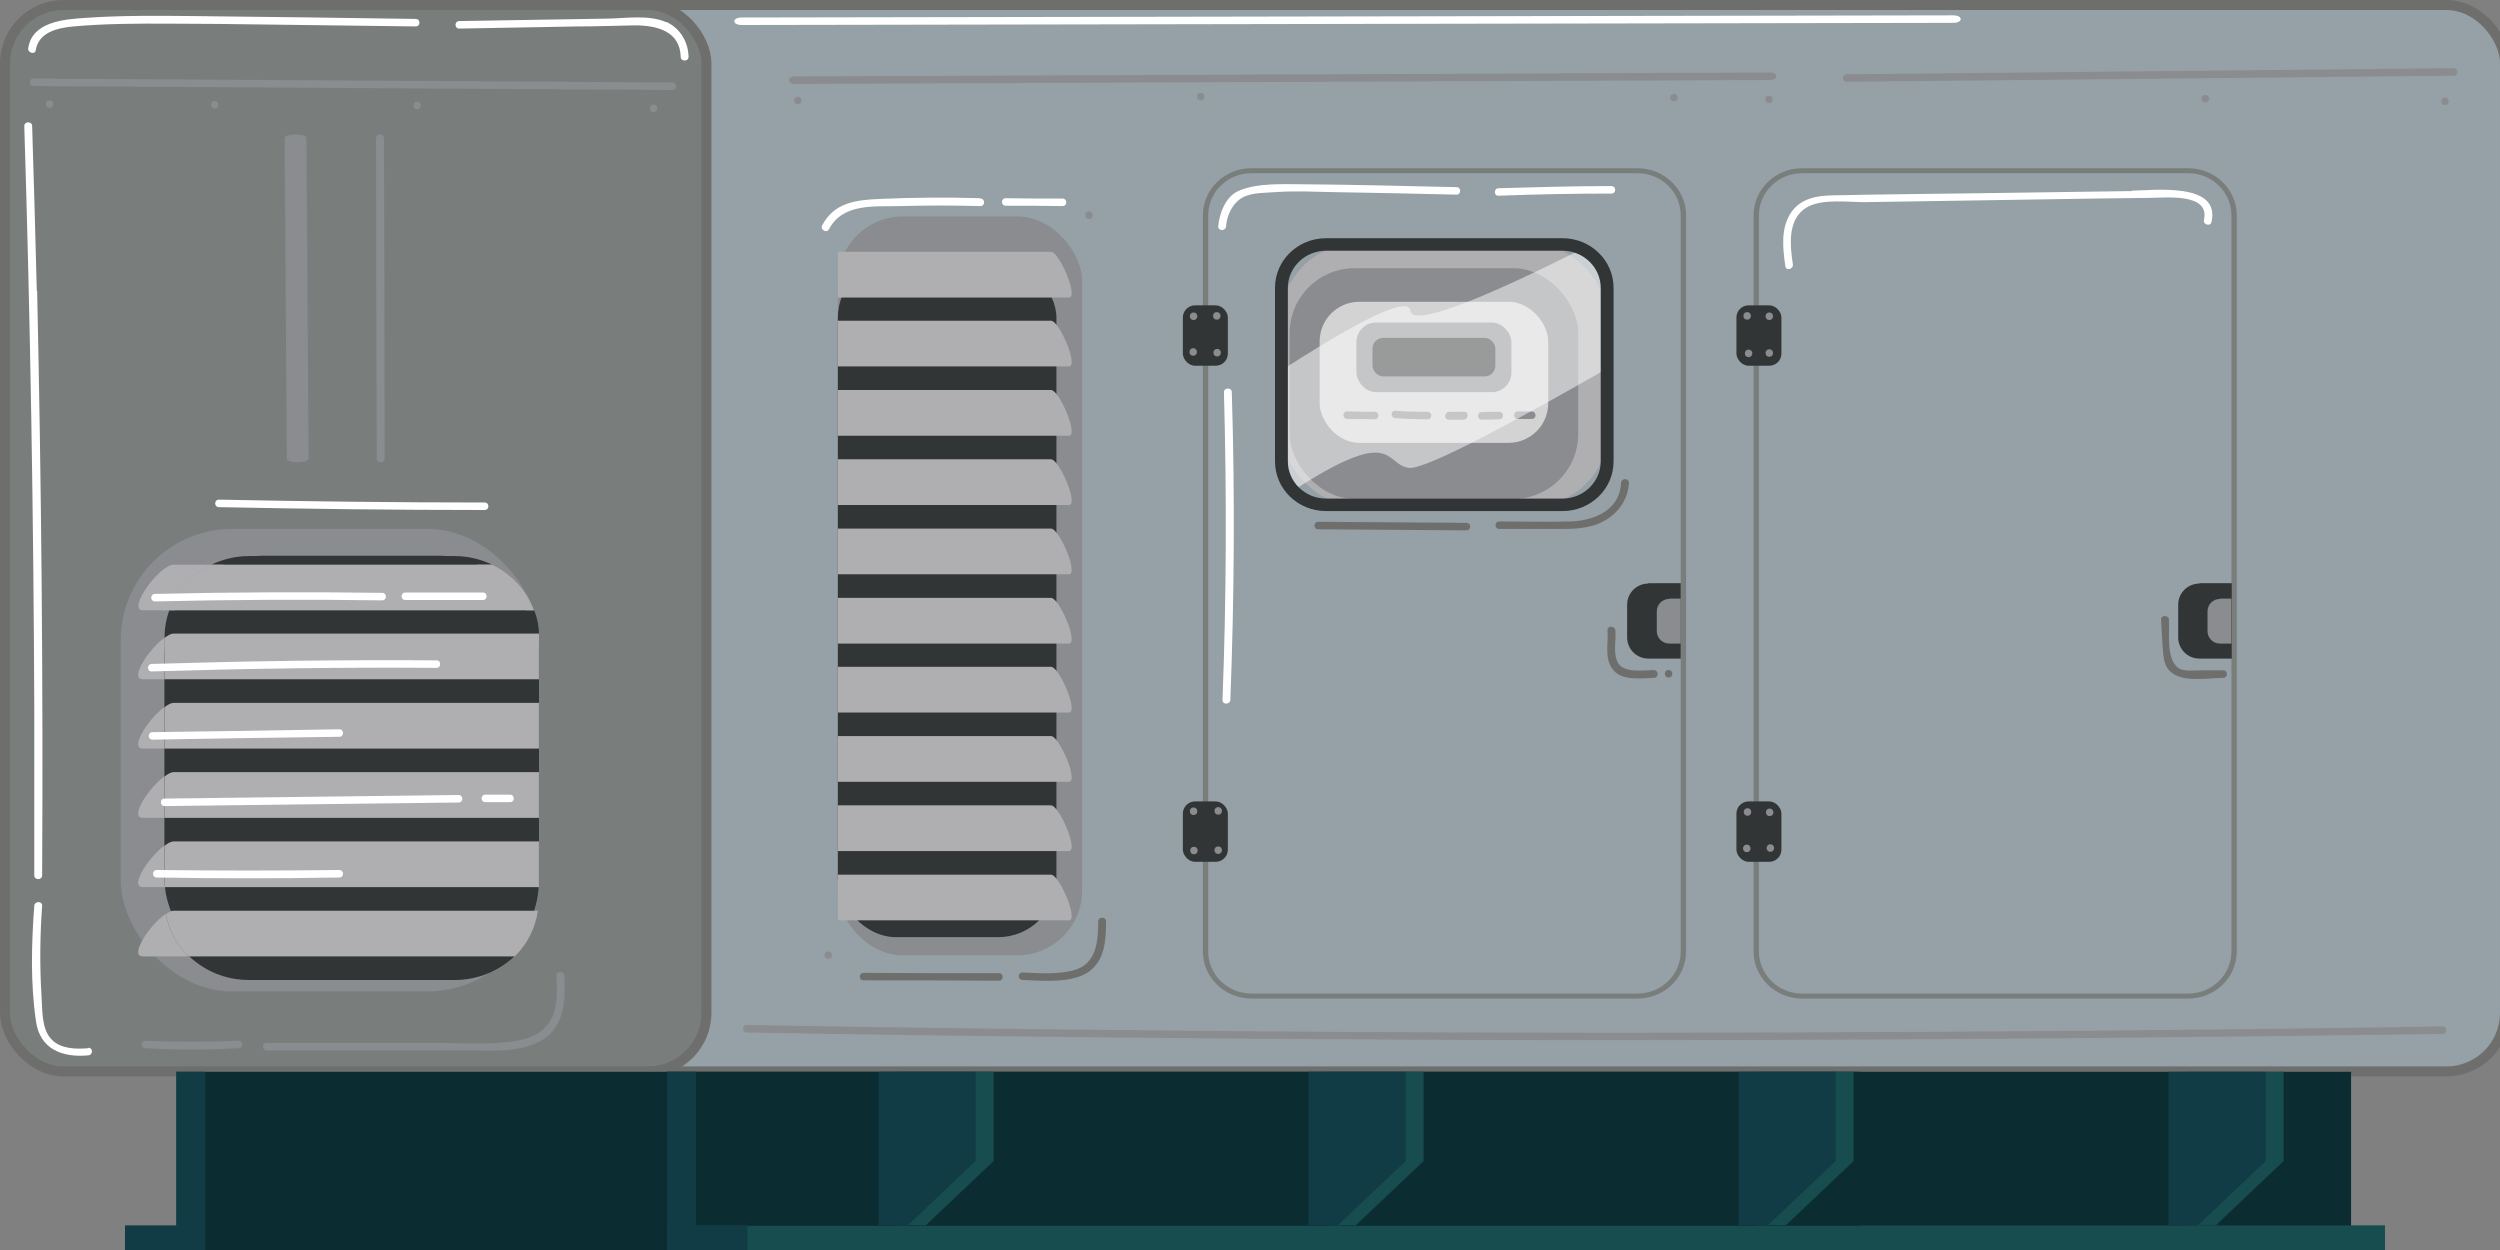 <?xml version="1.0" encoding="UTF-8"?>
<svg xmlns="http://www.w3.org/2000/svg" viewBox="0 0 70 35">
  <rect x="0" y="0" width="70" height="35" fill="#808080" stroke="none"/>
  <g id="uuid-bbce3d45-480e-42d5-a06f-8b237af2e58b" data-name="레이어 2">
    <g id="uuid-1c9b0147-aa98-4213-a672-756483105f27" data-name="icomer">
      <g id="uuid-ec4bb3e2-9455-4de7-89b7-f506ad7451fd" data-name="sv">
        <g>
          <rect x="12.88" y=".14" width="57.26" height="29.86" rx="1.64" ry="1.64" style="fill: #95a1a6; stroke: #6e6e6d; stroke-linejoin: round; stroke-width: .28px;"/>
          <path d="m68.7,1.91c-5.66.06-11.33.11-16.99.17-.14,0-.14.21,0,.21,5.66-.06,11.33-.11,16.99-.17.14,0,.14-.21,0-.21Z" style="fill: #8a8c90;"/>
          <path d="m49.57,2.03c-9.1.04-18.21.07-27.31.11-.22,0-.23.21,0,.21,9.1-.04,18.21-.07,27.31-.11.22,0,.23-.21,0-.21Z" style="fill: #8a8c90;"/>
          <path d="m54.69.43c-11.31.02-22.61.04-33.92.06-.28,0-.28.21,0,.21,11.31-.02,22.61-.04,33.92-.06.28,0,.28-.21,0-.21Z" style="fill: #fff;"/>
          <path d="m22.34,2.71c-.14,0-.14.21,0,.21s.14-.21,0-.21Z" style="fill: #8a8c90;"/>
          <path d="m33.62,2.6c-.14,0-.14.21,0,.21s.14-.21,0-.21Z" style="fill: #8a8c90;"/>
          <path d="m46.87,2.63c-.14,0-.14.21,0,.21s.14-.21,0-.21Z" style="fill: #8a8c90;"/>
          <path d="m49.53,2.68c-.14,0-.14.21,0,.21s.14-.21,0-.21Z" style="fill: #8a8c90;"/>
          <path d="m61.75,2.66c-.14,0-.14.21,0,.21s.14-.21,0-.21Z" style="fill: #8a8c90;"/>
          <path d="m68.46,2.73c-.14,0-.14.21,0,.21s.14-.21,0-.21Z" style="fill: #8a8c90;"/>
          <path d="m23.19,26.64c-.14,0-.14.21,0,.21s.14-.21,0-.21Z" style="fill: #8a8c90;"/>
          <path d="m68.39,28.74c-6.18.1-12.35.15-18.53.17-6.18.02-12.35,0-18.53-.07-3.47-.03-6.95-.08-10.42-.14-.14,0-.14.21,0,.21,6.18.11,12.35.17,18.53.2,6.18.03,12.35.01,18.53-.04,3.47-.03,6.95-.07,10.42-.12.14,0,.14-.21,0-.21Z" style="fill: #8a8c90;"/>
        </g>
        <g>
          <rect x=".14" y=".14" width="19.64" height="29.86" rx="1.64" ry="1.64" style="fill: #797e7d; stroke: #6e6e6d; stroke-linecap: round; stroke-linejoin: round; stroke-width: .28px;"/>
          <path d="m18.83,2.31c-5.96-.04-11.92-.07-17.89-.11-.14,0-.14.21,0,.21,5.96.04,11.92.07,17.89.11.14,0,.14-.21,0-.21Z" style="fill: #8a8c90;"/>
          <path d="m1.39,2.81c-.14,0-.14.21,0,.21s.14-.21,0-.21Z" style="fill: #8a8c90;"/>
          <path d="m6.01,2.83c-.14,0-.14.21,0,.21s.14-.21,0-.21Z" style="fill: #8a8c90;"/>
          <path d="m11.68,2.85c-.14,0-.14.21,0,.21s.14-.21,0-.21Z" style="fill: #8a8c90;"/>
          <path d="m8.58,3.87c0-.14-.61-.14-.61,0,.02,2.99.04,5.98.06,8.97,0,.14.61.14.61,0-.02-2.99-.04-5.98-.06-8.97Z" style="fill: #8a8c90;"/>
          <path d="m10.75,3.87c0-.14-.22-.14-.22,0,0,2.99.01,5.98.02,8.97,0,.14.22.14.22,0,0-2.99-.01-5.98-.02-8.97Z" style="fill: #8a8c90;"/>
          <path d="m11.64.53c-2.07-.03-4.15-.06-6.22-.08-1.01-.01-2.02-.02-3.02.05-.62.04-1.5.11-1.61.85-.02.13.19.19.21.06.08-.51.61-.63,1.06-.67.44-.04.88-.06,1.32-.07.92-.02,1.83,0,2.75,0,1.84.02,3.67.05,5.51.07.14,0,.14-.21,0-.21Z" style="fill: #fff;"/>
          <path d="m18.65.62c-.47-.21-1.1-.11-1.6-.1-1.4.02-2.79.05-4.19.07-.14,0-.14.21,0,.21,1.11-.02,2.21-.04,3.32-.06.53,0,1.06-.02,1.59-.03.62,0,1.27.16,1.29.88,0,.14.22.14.22,0-.01-.41-.23-.8-.63-.98Z" style="fill: #fff;"/>
          <path d="m1.03,8.14c-.04-1.54-.08-3.08-.13-4.61,0-.14-.22-.14-.22,0,.17,5.45.26,10.91.28,16.36,0,1.54,0,3.08,0,4.62,0,.14.22.14.22,0,.03-5.46-.02-10.91-.14-16.36Z" style="fill: #fff;"/>
          <path d="m2.47,29.35c-.35.03-.78.02-1.03-.25-.29-.3-.25-.86-.28-1.25-.05-.83-.04-1.66.02-2.49,0-.14-.21-.13-.22,0-.08,1.07-.11,2.19.05,3.25.11.76.73,1.01,1.46.94.14-.01.14-.22,0-.21Z" style="fill: #fff;"/>
        </g>
        <g>
          <rect x="4.94" y="30.01" width="47.15" height="5.14" style="fill: #0b2d32;"/>
          <rect x="4.94" y="30.01" width=".81" height="4.31" style="fill: #123c45;"/>
          <rect x="3.5" y="34.31" width="2.25" height=".83" style="fill: #123c45;"/>
          <rect x="18.68" y="34.31" width="48.1" height=".83" style="fill: #184d4f;"/>
          <rect x="18.68" y="30.01" width="47.15" height="4.31" style="fill: #0b2d32;"/>
          <g>
            <g>
              <polygon points="25.92 34.31 25.1 34.31 25.1 30.01 27.82 30.01 27.82 32.51 25.92 34.31" style="fill: #184d4f;"/>
              <polygon points="25.42 34.31 24.6 34.31 24.6 30.01 27.32 30.01 27.32 32.51 25.42 34.31" style="fill: #123c45;"/>
            </g>
            <g>
              <polygon points="37.96 34.31 37.14 34.31 37.14 30.01 39.86 30.01 39.86 32.51 37.96 34.31" style="fill: #184d4f;"/>
              <polygon points="37.46 34.31 36.64 34.31 36.64 30.01 39.36 30.01 39.36 32.51 37.46 34.31" style="fill: #123c45;"/>
            </g>
            <g>
              <polygon points="50 34.31 49.18 34.31 49.18 30.01 51.9 30.01 51.9 32.51 50 34.31" style="fill: #184d4f;"/>
              <polygon points="49.5 34.31 48.68 34.31 48.68 30.01 51.4 30.01 51.4 32.51 49.5 34.31" style="fill: #123c45;"/>
            </g>
            <g>
              <polygon points="62.04 34.31 61.22 34.31 61.22 30.01 63.94 30.01 63.94 32.51 62.04 34.31" style="fill: #184d4f;"/>
              <polygon points="61.54 34.31 60.72 34.31 60.72 30.01 63.44 30.01 63.44 32.51 61.54 34.31" style="fill: #123c45;"/>
            </g>
          </g>
          <rect x="18.68" y="30.01" width=".81" height="4.31" style="fill: #123c45;"/>
          <rect x="18.68" y="34.31" width="2.25" height=".83" style="fill: #123c45;"/>
        </g>
        <g>
          <rect x="35.89" y="6.85" width="9.12" height="7.29" rx="2.05" ry="2.05" style="fill: #a8a8cf;"/>
          <rect x="35.89" y="6.85" width="9.12" height="7.29" rx="2.05" ry="2.05" style="fill: #afaeb1;"/>
          <rect x="36.11" y="7.51" width="8.08" height="6.46" rx="1.82" ry="1.82" style="fill: #8a8c90;"/>
          <rect x="36.95" y="8.45" width="6.4" height="3.95" rx="1.11" ry="1.11" style="fill: #d3d3d3;"/>
          <rect x="37.98" y="9.03" width="4.34" height="1.95" rx=".55" ry=".55" style="fill: #8a8c90;"/>
          <rect x="38.43" y="9.46" width="3.44" height="1.08" rx=".3" ry=".3" style="fill: #323535;"/>
          <path d="m38.49,11.53c-.26,0-.52,0-.77-.01-.14,0-.14.21,0,.21.26,0,.52.01.77.01.14,0,.14-.21,0-.21Z" style="fill: #8a8c90;"/>
          <path d="m39.97,11.53c-.3,0-.6,0-.9-.03-.14,0-.14.2,0,.21.3.02.6.03.9.03.14,0,.14-.21,0-.21Z" style="fill: #8a8c90;"/>
          <path d="m40.99,11.53h-.42c-.14.02-.14.23,0,.22h.42c.14-.02.14-.23,0-.22Z" style="fill: #8a8c90;"/>
          <path d="m41.98,11.53c-.16,0-.33,0-.49.01-.14,0-.14.21,0,.21.16,0,.33,0,.49-.01.14,0,.14-.21,0-.21Z" style="fill: #8a8c90;"/>
          <path d="m42.89,11.52c-.13,0-.26,0-.39,0-.14,0-.14.21,0,.21.13,0,.26,0,.39,0,.14,0,.14-.2,0-.21Z" style="fill: #8a8c90;"/>
          <path d="m45,8.23c0-.55-.38-1.02-.9-1.16-2.04,1.02-4.54,2.16-4.61,1.63-.06-.5-1.94.59-3.61,1.67v2.73c0,.26.09.5.23.7,2.96-1.94,2.63-.81,3.33-.7.47.08,3.32-1.5,5.56-2.78v-2.09Z" style="fill: #fff; mix-blend-mode: soft-light; opacity: .5;"/>
          <path d="m43.75,14.31h-6.62c-.79,0-1.43-.62-1.43-1.39v-4.86c0-.77.64-1.39,1.43-1.39h6.62c.79,0,1.43.62,1.43,1.39v4.86c0,.77-.64,1.39-1.43,1.39Zm-6.62-7.29c-.59,0-1.07.47-1.07,1.04v4.86c0,.57.48,1.04,1.07,1.04h6.62c.59,0,1.07-.47,1.07-1.04v-4.86c0-.57-.48-1.04-1.07-1.04h-6.62Z" style="fill: #323535;"/>
        </g>
        <g>
          <path d="m45.85,27.96h-10.81c-.75,0-1.36-.59-1.36-1.32V6.03c0-.73.61-1.32,1.36-1.32h10.81c.75,0,1.36.59,1.36,1.32v20.61c0,.73-.61,1.32-1.36,1.32Zm-10.81-23.11c-.67,0-1.21.53-1.21,1.18v20.61c0,.65.54,1.18,1.21,1.18h10.81c.67,0,1.21-.53,1.21-1.18V6.03c0-.65-.54-1.18-1.21-1.18h-10.81Z" style="fill: #797e7d;"/>
          <g>
            <rect x="33.12" y="8.55" width="1.26" height="1.69" rx=".34" ry=".34" style="fill: #323535;"/>
            <rect x="33.12" y="22.44" width="1.26" height="1.69" rx=".34" ry=".34" style="fill: #323535;"/>
          </g>
          <path d="m33.42,8.75c-.14,0-.14.21,0,.21s.14-.21,0-.21Z" style="fill: #8a8c90;"/>
          <path d="m33.41,9.75c-.14,0-.14.21,0,.21s.14-.21,0-.21Z" style="fill: #8a8c90;"/>
          <path d="m34.07,8.74c-.14,0-.14.21,0,.21s.14-.21,0-.21Z" style="fill: #8a8c90;"/>
          <path d="m34.08,9.77c-.14,0-.14.21,0,.21s.14-.21,0-.21Z" style="fill: #8a8c90;"/>
          <path d="m33.42,22.61c-.14,0-.14.21,0,.21s.14-.21,0-.21Z" style="fill: #8a8c90;"/>
          <path d="m33.43,23.71c-.14,0-.14.21,0,.21s.14-.21,0-.21Z" style="fill: #8a8c90;"/>
          <path d="m34.11,22.6c-.14,0-.14.21,0,.21s.14-.21,0-.21Z" style="fill: #8a8c90;"/>
          <path d="m34.11,23.7c-.14,0-.14.21,0,.21s.14-.21,0-.21Z" style="fill: #8a8c90;"/>
          <path d="m45.39,13.53c-.04.75-.74,1.05-1.42,1.07-.66.02-1.33,0-1.99,0-.14,0-.14.21,0,.21.47,0,.94,0,1.41,0,.4,0,.81.02,1.2-.09.57-.16.99-.62,1.02-1.2,0-.14-.21-.14-.22,0Z" style="fill: #6e6e6d;"/>
          <path d="m41.06,14.64l-4.15-.03c-.14,0-.14.21,0,.21l4.15.03c.14,0,.14-.21,0-.21Z" style="fill: #6e6e6d;"/>
          <g>
            <path d="m46.15,16.33h.91v2.11h-.91c-.33,0-.59-.27-.59-.59v-.92c0-.33.27-.59.59-.59Z" style="fill: #323535;"/>
            <path d="m46.74,16.76h.32v1.26h-.32c-.2,0-.35-.16-.35-.35v-.55c0-.2.16-.35.35-.35Z" style="fill: #8a8c90;"/>
          </g>
          <path d="m40.79,5.24c-1.42-.03-2.84-.07-4.26-.08-.57,0-1.33-.05-1.86.19-.36.16-.53.64-.56.99,0,.14.21.13.22,0,.02-.32.19-.68.5-.83.26-.12.6-.11.88-.13.55-.04,1.1-.01,1.65,0,1.14.02,2.28.04,3.42.07.14,0,.14-.21,0-.21Z" style="fill: #fff;"/>
          <path d="m45.12,5.21c-1.06,0-2.11.03-3.16.06-.14,0-.14.22,0,.21,1.05-.04,2.11-.06,3.16-.06.14,0,.14-.21,0-.21Z" style="fill: #fff;"/>
          <path d="m34.27,10.98c.08,2.87.07,5.75-.04,8.62,0,.14.21.13.22,0,.11-2.87.13-5.75.04-8.62,0-.14-.22-.13-.22,0Z" style="fill: #fff;"/>
          <path d="m46.32,18.76c-.29.01-.84.09-1.01-.19-.16-.27-.05-.63-.08-.92-.01-.13-.23-.14-.22,0,.03.37-.1.79.16,1.11.25.31.79.23,1.14.22.14,0,.14-.22,0-.21Z" style="fill: #6e6e6d;"/>
          <path d="m46.72,18.76c-.14,0-.14.21,0,.21s.14-.21,0-.21Z" style="fill: #6e6e6d;"/>
        </g>
        <g>
          <path d="m61.27,27.96h-10.81c-.75,0-1.36-.59-1.36-1.32V6.03c0-.73.61-1.32,1.36-1.32h10.81c.75,0,1.36.59,1.36,1.32v20.61c0,.73-.61,1.32-1.36,1.32Zm-10.81-23.11c-.67,0-1.21.53-1.21,1.18v20.61c0,.65.54,1.18,1.21,1.18h10.81c.67,0,1.21-.53,1.21-1.18V6.03c0-.65-.54-1.18-1.21-1.18h-10.81Z" style="fill: #797e7d;"/>
          <g>
            <rect x="48.62" y="8.55" width="1.26" height="1.69" rx=".34" ry=".34" style="fill: #323535;"/>
            <rect x="48.62" y="22.44" width="1.26" height="1.69" rx=".34" ry=".34" style="fill: #323535;"/>
          </g>
          <path d="m48.93,22.63c-.14,0-.14.21,0,.21s.14-.21,0-.21Z" style="fill: #8a8c90;"/>
          <path d="m48.91,23.65c-.14,0-.14.21,0,.21s.14-.21,0-.21Z" style="fill: #8a8c90;"/>
          <path d="m49.55,22.64c-.14,0-.14.21,0,.21s.14-.21,0-.21Z" style="fill: #8a8c90;"/>
          <path d="m49.57,23.64c-.14,0-.14.21,0,.21s.14-.21,0-.21Z" style="fill: #8a8c90;"/>
          <path d="m48.92,8.74c-.14,0-.14.21,0,.21s.14-.21,0-.21Z" style="fill: #8a8c90;"/>
          <path d="m48.96,9.79c-.14,0-.14.21,0,.21s.14-.21,0-.21Z" style="fill: #8a8c90;"/>
          <path d="m49.54,8.75c-.14,0-.14.21,0,.21s.14-.21,0-.21Z" style="fill: #8a8c90;"/>
          <path d="m49.54,9.78c-.14,0-.14.21,0,.21s.14-.21,0-.21Z" style="fill: #8a8c90;"/>
          <g>
            <path d="m61.58,16.33h.91v2.11h-.91c-.33,0-.59-.27-.59-.59v-.92c0-.33.27-.59.59-.59Z" style="fill: #323535;"/>
            <path d="m62.16,16.76h.32v1.26h-.32c-.2,0-.35-.16-.35-.35v-.55c0-.2.16-.35.35-.35Z" style="fill: #8a8c90;"/>
          </g>
          <path d="m59.7,5.35c-1.41.02-2.83.04-4.24.06-1.39.02-2.77.03-4.16.06-.45.01-.88.09-1.15.48-.3.45-.23,1.01-.16,1.51.02.13.23.08.21-.06-.08-.53-.16-1.28.4-1.6.43-.24,1.13-.14,1.61-.14,1.08-.02,2.16-.03,3.24-.05,1.05-.02,2.11-.03,3.16-.05l1.58-.02c.43,0,1.7-.15,1.52.62-.03.13.18.19.21.06.27-1.13-1.63-.89-2.24-.88Z" style="fill: #fff;"/>
          <path d="m62.24,18.77c-.21,0-.42,0-.63,0-.18,0-.47.04-.62-.07-.34-.24-.24-.98-.26-1.35,0-.13-.23-.14-.22,0,.02.32.03.64.06.96.02.19.06.38.22.51.35.3,1.04.16,1.46.16.14,0,.14-.21,0-.21Z" style="fill: #6e6e6d;"/>
        </g>
        <g>
          <rect x="23.46" y="6.06" width="6.84" height="20.69" rx="1.82" ry="1.82" style="fill: #8a8c90;"/>
          <rect x="23.46" y="7.27" width="6.12" height="18.97" rx="1.63" ry="1.63" style="fill: #323535;"/>
          <g>
            <path d="m23.46,7.05h5.97c.23,0,.78,1.28.5,1.28h-6.47v-1.28Z" style="fill: #afaeb1;"/>
            <path d="m23.46,8.98h5.97c.23,0,.78,1.28.5,1.28h-6.47v-1.28Z" style="fill: #afaeb1;"/>
            <path d="m23.46,10.92h5.97c.23,0,.78,1.28.5,1.28h-6.47v-1.28Z" style="fill: #afaeb1;"/>
            <path d="m23.46,12.86h5.97c.23,0,.78,1.28.5,1.28h-6.47v-1.28Z" style="fill: #afaeb1;"/>
            <path d="m23.46,14.8h5.97c.23,0,.78,1.28.5,1.28h-6.47v-1.28Z" style="fill: #afaeb1;"/>
            <path d="m23.46,16.74h5.97c.23,0,.78,1.28.5,1.28h-6.47v-1.28Z" style="fill: #afaeb1;"/>
            <path d="m23.46,18.67h5.97c.23,0,.78,1.28.5,1.28h-6.47v-1.28Z" style="fill: #afaeb1;"/>
            <path d="m23.46,20.61h5.97c.23,0,.78,1.28.5,1.28h-6.47v-1.28Z" style="fill: #afaeb1;"/>
            <path d="m23.46,22.55h5.97c.23,0,.78,1.28.5,1.28h-6.47v-1.28Z" style="fill: #afaeb1;"/>
            <path d="m23.46,24.49h5.97c.23,0,.78,1.28.5,1.28h-6.47v-1.28Z" style="fill: #afaeb1;"/>
          </g>
          <path d="m30.75,25.8c0,.53-.04,1.18-.66,1.36-.45.13-.99.09-1.46.07-.14,0-.14.2,0,.21.55.02,1.36.1,1.84-.22.47-.32.5-.91.5-1.42,0-.14-.22-.14-.22,0Z" style="fill: #6e6e6d;"/>
          <path d="m27.97,27.25c-1.26,0-2.53,0-3.79-.01-.14,0-.14.21,0,.21,1.26,0,2.53,0,3.79.01.14,0,.14-.21,0-.21Z" style="fill: #6e6e6d;"/>
          <path d="m27.45,5.55c-.94-.03-1.88-.02-2.82.02-.67.03-1.27.1-1.61.74-.06.12.12.23.19.11.39-.74,1.27-.63,2-.65.75-.02,1.49-.02,2.24,0,.14,0,.14-.21,0-.21Z" style="fill: #fff;"/>
          <path d="m29.75,5.56c-.53,0-1.06,0-1.59-.01-.14,0-.14.21,0,.21.53,0,1.06,0,1.59.01.14,0,.14-.21,0-.21Z" style="fill: #fff;"/>
          <path d="m30.49,5.92c-.14,0-.14.21,0,.21s.14-.21,0-.21Z" style="fill: #8a8c90;"/>
        </g>
        <path d="m18.3,2.93c-.14,0-.14.21,0,.21s.14-.21,0-.21Z" style="fill: #8a8c90;"/>
        <g>
          <g>
            <rect x="3.38" y="14.81" width="11.71" height="12.95" rx="3.12" ry="3.12" transform="translate(18.47 42.57) rotate(-180)" style="fill: #8a8c90;"/>
            <rect x="4.61" y="15.57" width="10.48" height="11.88" rx="2.79" ry="2.79" transform="translate(19.7 43.01) rotate(180)" style="fill: #323535;"/>
            <path d="m5.92,15.81h-1.06c-.39,0-1.33,1.28-.85,1.28h.74c.2-.56.63-1.02,1.18-1.28Z" style="fill: #afaeb1;"/>
            <path d="m4,19.02h.6v-1.16c-.43.31-.99,1.16-.6,1.16Z" style="fill: #afaeb1;"/>
            <path d="m15.09,17.75h0s0,.03,0,.05v-.05Z" style="fill: #cecde7;"/>
            <path d="m4,20.96h.6v-1.16c-.43.31-.99,1.16-.6,1.16Z" style="fill: #afaeb1;"/>
            <path d="m4,22.9h.6v-1.16c-.43.31-.99,1.16-.6,1.16Z" style="fill: #afaeb1;"/>
            <path d="m4,24.84h.6v-1.16c-.43.31-.99,1.16-.6,1.16Z" style="fill: #afaeb1;"/>
            <path d="m4,26.78h1.28c-.33-.32-.56-.73-.64-1.19-.43.28-1.04,1.19-.64,1.19Z" style="fill: #afaeb1;"/>
            <path d="m4.61,23.68c.09-.07.18-.12.25-.12h10.23v-.66H4.61v.78Z" style="fill: #323535;"/>
            <path d="m6.97,27.44h5.76c.66,0,1.25-.26,1.68-.67H5.29c.43.41,1.02.67,1.68.67Z" style="fill: #323535;"/>
            <path d="m4.74,17.09c-.08.22-.13.46-.13.71v.07c.09-.07.18-.12.25-.12h10.23c0-.23-.05-.45-.13-.66H4.74Z" style="fill: #323535;"/>
            <path d="m12.73,15.57h-5.76c-.38,0-.73.09-1.05.24h7.86c-.32-.15-.67-.24-1.05-.24Z" style="fill: #323535;"/>
            <path d="m4.61,19.8c.09-.07.18-.12.25-.12h10.23v-.66H4.61v.78Z" style="fill: #323535;"/>
            <path d="m4.61,21.74c.09-.07.18-.12.25-.12h10.23v-.66H4.61v.78Z" style="fill: #323535;"/>
            <path d="m13.78,15.81h-7.86c-.55.26-.98.72-1.18,1.28h10.21c-.2-.56-.63-1.02-1.18-1.28Z" style="fill: #afaeb1;"/>
            <path d="m4.61,17.86v1.16h10.48v-1.23s0-.03,0-.05H4.86c-.07,0-.16.05-.25.12Z" style="fill: #afaeb1;"/>
            <path d="m4.61,19.8v1.16h10.48v-1.28H4.86c-.07,0-.16.05-.25.12Z" style="fill: #afaeb1;"/>
            <path d="m4.61,21.74v1.16h10.48v-1.28H4.86c-.07,0-.16.05-.25.12Z" style="fill: #afaeb1;"/>
            <path d="m4.61,23.68v1.16h10.48v-1.28H4.86c-.07,0-.16.05-.25.12Z" style="fill: #afaeb1;"/>
            <path d="m4.65,25.59c.08.46.31.87.64,1.19h9.12c.35-.34.58-.78.65-1.28H4.86c-.06,0-.13.04-.21.09Z" style="fill: #afaeb1;"/>
          </g>
          <path d="m15.8,27.32c0-.14-.22-.14-.22,0,.02.35.04.72-.08,1.06-.16.46-.55.68-1.02.76-.74.13-1.55.06-2.3.06-1.57,0-3.14,0-4.71,0-.14,0-.14.21,0,.21,1.86,0,3.71,0,5.57,0,.7,0,1.54.08,2.16-.3.62-.38.63-1.15.6-1.79Z" style="fill: #8a8c90;"/>
          <path d="m6.68,29.14c-.87.04-1.74.04-2.61,0-.14,0-.14.2,0,.21.87.05,1.74.05,2.61,0,.14,0,.14-.22,0-.21Z" style="fill: #8a8c90;"/>
          <path d="m10.7,16.6c-2.12-.03-4.24-.02-6.36.03-.14,0-.14.21,0,.21,2.12-.05,4.24-.06,6.36-.03.14,0,.14-.21,0-.21Z" style="fill: #fff;"/>
          <path d="m13.52,16.59h-2.17c-.14,0-.14.21,0,.21h2.17c.14,0,.14-.21,0-.21Z" style="fill: #fff;"/>
          <path d="m12.22,18.49c-2.66-.02-5.31.02-7.97.1-.14,0-.14.22,0,.21,2.66-.08,5.31-.12,7.97-.1.14,0,.14-.21,0-.21Z" style="fill: #fff;"/>
          <path d="m9.5,20.42c-1.74.03-3.49.06-5.23.08-.14,0-.14.21,0,.21,1.74-.03,3.49-.06,5.23-.08.14,0,.14-.21,0-.21Z" style="fill: #fff;"/>
          <path d="m12.84,22.26c-2.74.03-5.49.07-8.23.1-.14,0-.14.21,0,.21,2.74-.03,5.49-.07,8.23-.1.14,0,.14-.21,0-.21Z" style="fill: #fff;"/>
          <path d="m14.28,22.25h-.69c-.14,0-.14.21,0,.21h.69c.14,0,.14-.21,0-.21Z" style="fill: #fff;"/>
          <path d="m9.5,24.36c-1.7.02-3.4.02-5.11,0-.14,0-.14.21,0,.21,1.7.03,3.4.03,5.11,0,.14,0,.14-.21,0-.21Z" style="fill: #fff;"/>
          <path d="m13.57,14.07c-2.48,0-4.96-.03-7.44-.08-.14,0-.14.21,0,.21,2.48.05,4.96.08,7.44.08.14,0,.14-.21,0-.21Z" style="fill: #fff;"/>
        </g>
      </g>
    </g>
  </g>
</svg>